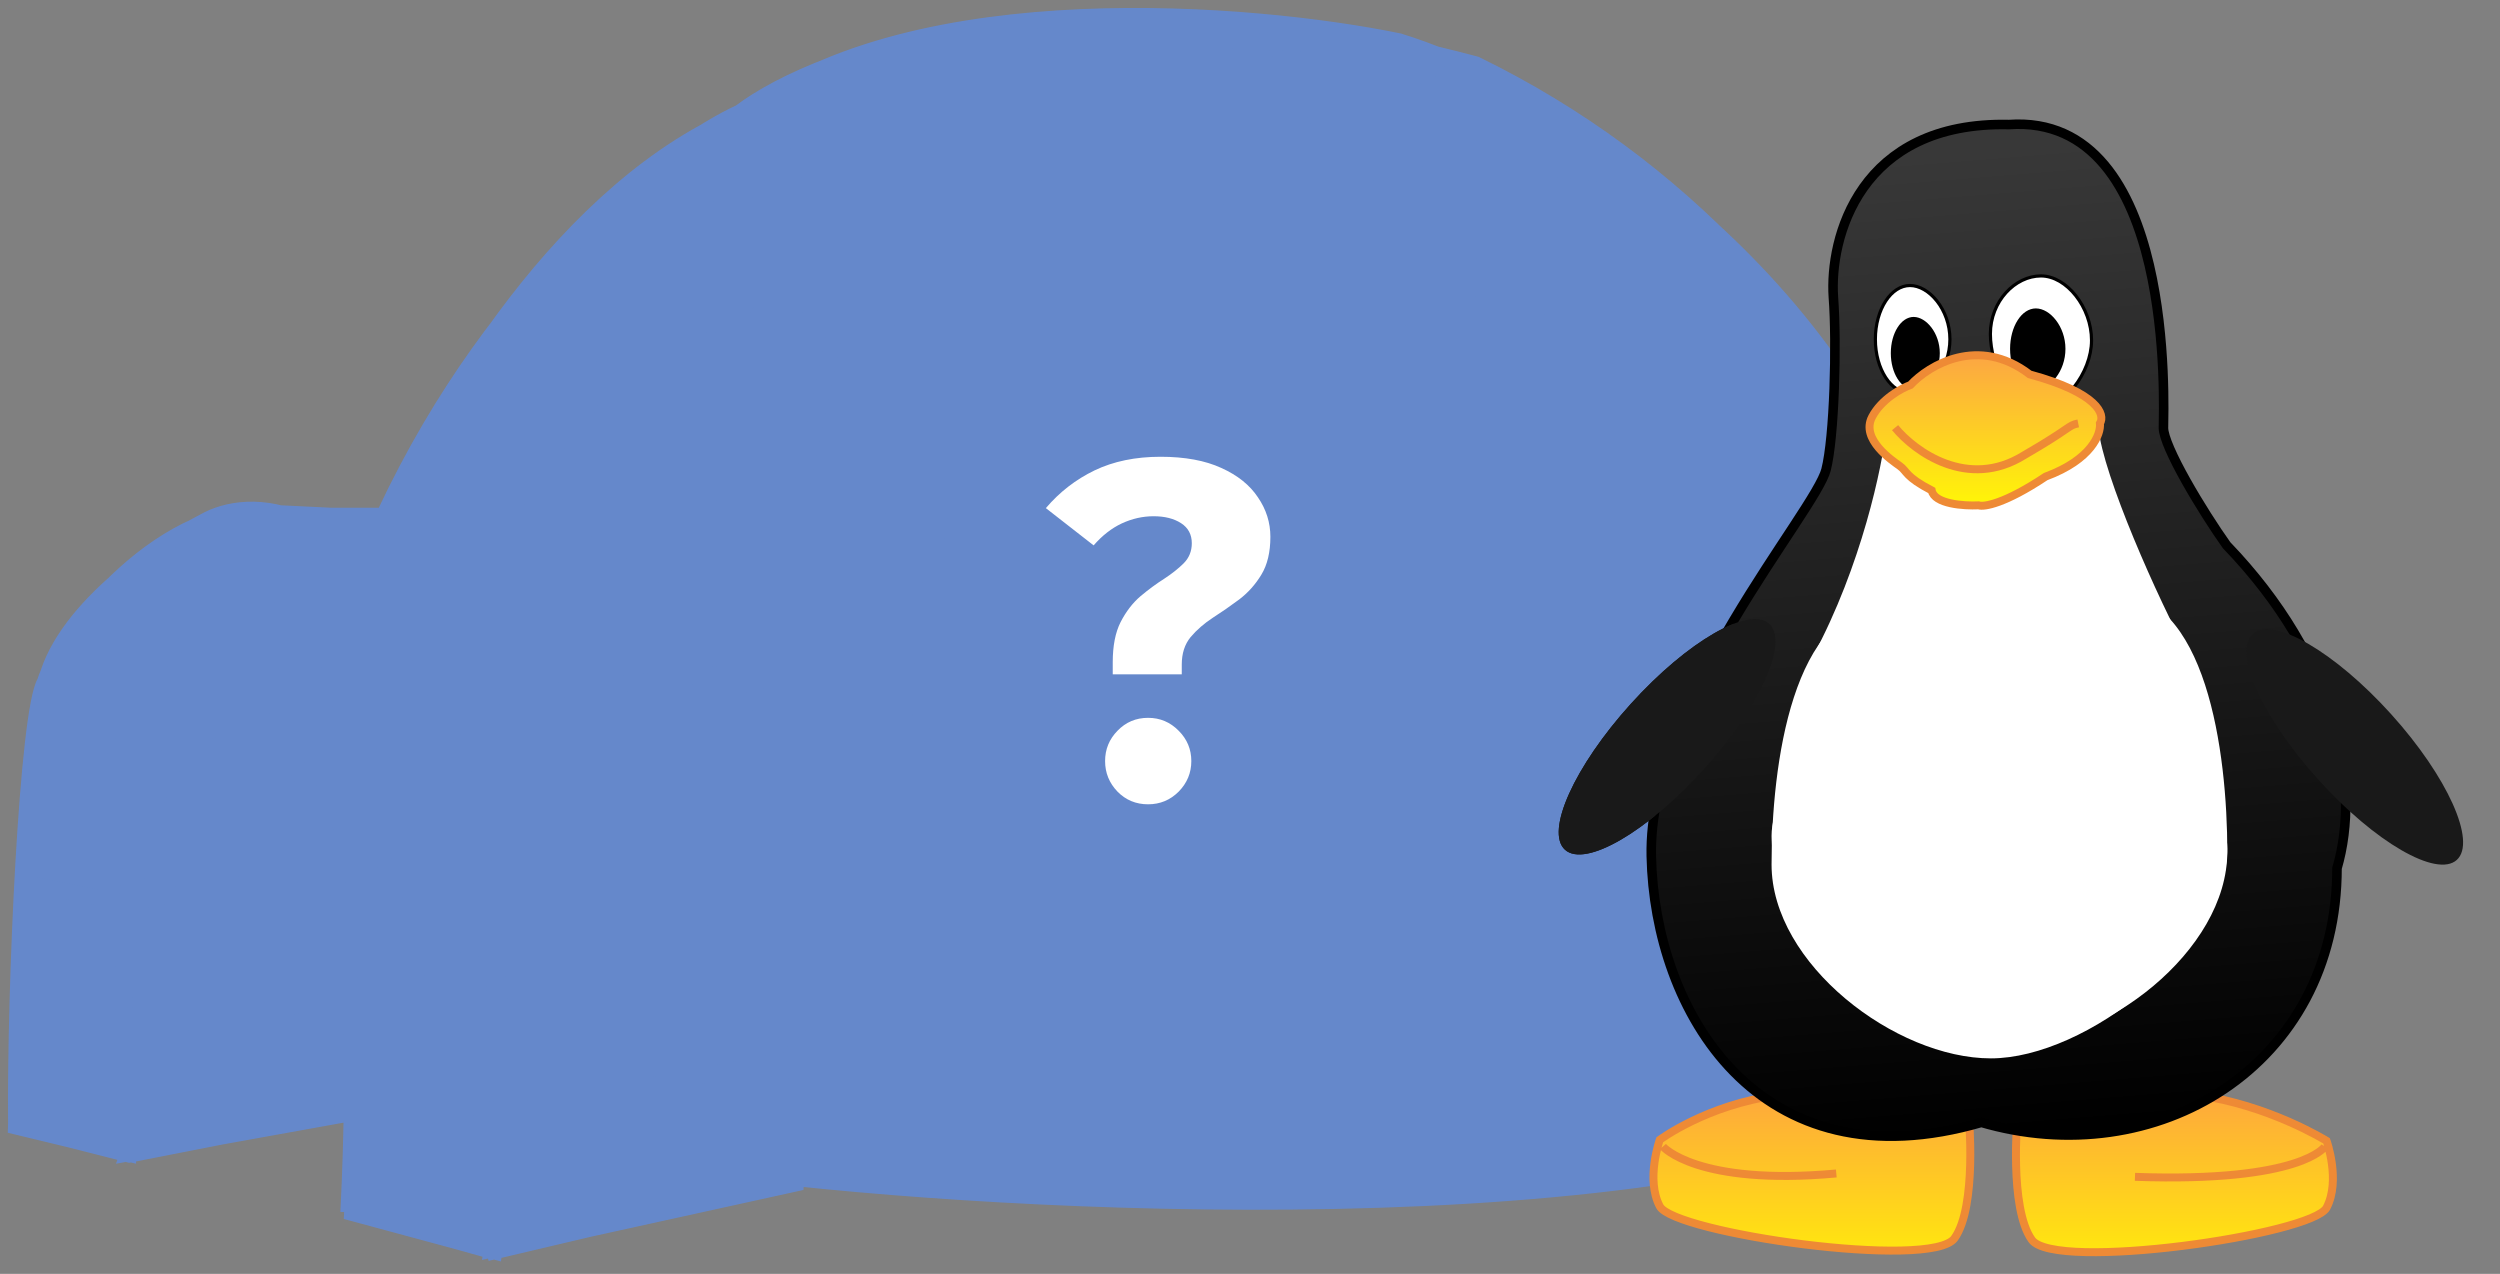 <svg width="157" height="80" viewBox="0 0 157 80" fill="none" xmlns="http://www.w3.org/2000/svg">
<rect x="0" y="0" width="157" height="80" fill="#808080" stroke="none"/>
<path d="M24.523 32.385H18.009L31.037 78.587L50.459 74.003C94.658 78.442 118.817 71.43 125.371 67.368C126.738 62.985 127.591 49.756 120.063 31.903C112.536 14.049 95.454 4.921 87.855 2.589C78.646 0.699 57.552 -1.054 46.84 7.053C35.452 11.588 27.217 25.831 24.523 32.385Z" fill="#6588CB"/>
<path d="M1 70.746L7.997 72.435C7.313 63.468 7.731 45.534 14.873 45.534C22.014 45.534 22.673 65.961 22.11 76.174L31.037 78.587C31.882 71.791 32.316 55.184 27.298 43.121C22.279 31.058 15.556 31.179 12.822 32.747C9.846 34.275 3.678 38.489 2.809 43.121C2.037 43.025 1.281 61.497 1 70.746Z" fill="#6588CB"/>
<path d="M13.963 45.428C21.152 44.844 22.416 61.405 22.211 69.88L8.054 72.435C8.546 71.097 4.976 46.158 13.963 45.428Z" fill="#6588CB"/>
<path d="M37.431 33.109L18.009 32.264C20.743 33.35 25.367 37.572 27.78 44.448C30.193 51.324 32.726 70.022 30.917 78.466L49.976 74.244C50.218 65.8 49.663 47.609 46.961 42.398C44.258 37.186 39.12 34.436 37.431 33.109Z" fill="#6588CB"/>
<path d="M80.136 62.579C75.971 62.668 72.044 62.638 68.435 62.526V47.008C75.784 46.986 83.701 46.869 91.234 46.597C98.008 46.353 104.471 45.984 109.932 45.449C115.236 44.93 119.594 44.253 122.372 43.382L123.201 57.242C121.272 57.711 119.34 58.143 117.411 58.54C114.91 59.056 112.413 59.513 109.932 59.917C106.926 60.407 103.944 60.818 101.005 61.161C97.992 61.512 95.023 61.791 92.122 62.007C87.969 62.317 83.953 62.498 80.136 62.579Z" fill="#6588CB"/>
<path d="M49.982 74.322L30.802 78.544C33.094 72.633 30.802 52.126 27.062 42.838C24.07 35.407 19.382 32.664 17.412 32.222L37.316 33.187C39.969 34.393 44.902 38.044 47.207 42.838C49.366 46.368 50.585 64.873 49.982 74.322Z" fill="#6588CB"/>
<path d="M31.037 78.587L50.459 74.003C94.658 78.442 118.817 71.43 125.371 67.368C126.738 62.985 127.591 49.756 120.063 31.903C112.536 14.049 95.454 4.921 87.855 2.589C78.646 0.699 57.552 -1.054 46.84 7.053C35.452 11.588 27.217 25.831 24.523 32.385H18.009L31.037 78.587ZM31.037 78.587C31.882 71.791 32.316 55.184 27.298 43.121C22.279 31.058 15.556 31.179 12.822 32.747C9.846 34.275 3.678 38.489 2.809 43.121C2.037 43.025 1.281 61.497 1 70.746L7.997 72.435C7.313 63.468 7.731 45.534 14.873 45.534C22.014 45.534 22.673 65.961 22.11 76.174L31.037 78.587ZM54.802 3.192C59.839 2.588 75.555 1.819 88.124 3.27M38.396 12.843C50.989 11.231 83.64 8.853 105.708 12.722M30.675 21.287C43.748 20.118 78.649 18.482 113.67 21.287M24.041 32.385C48.931 31.742 103.078 30.72 120.063 32.264M49.856 60.975C51.624 61.246 54.543 61.612 57.096 61.847M57.096 61.847V74.847M57.096 61.847C60.34 62.147 64.164 62.394 68.435 62.526M68.435 62.526C72.044 62.638 75.971 62.668 80.136 62.579M68.435 62.526V47.008M80.136 62.579V75.692M80.136 62.579C83.953 62.498 87.969 62.317 92.122 62.007M101.005 61.161V74.486M101.005 61.161C103.944 60.818 106.926 60.407 109.932 59.917M101.005 61.161C97.992 61.512 95.023 61.791 92.122 62.007M117.411 58.54V71.108M117.411 58.54C114.91 59.056 112.413 59.513 109.932 59.917M117.411 58.54C119.34 58.143 121.272 57.711 123.201 57.242M122.372 43.382C122.667 43.289 123.786 42.977 124.044 42.88M122.372 43.382L123.201 57.242M122.372 43.382C119.594 44.253 115.236 44.93 109.932 45.449M123.201 57.242C123.885 57.076 125.412 56.687 126.095 56.511M109.932 45.449V59.917M109.932 45.449C104.471 45.984 98.008 46.353 91.234 46.597M91.234 46.597L92.122 62.007M91.234 46.597C83.701 46.869 75.784 46.986 68.435 47.008M68.435 47.008C64.799 47.018 61.303 47.005 58.06 46.976M48.408 46.74C51.102 46.799 54.685 46.945 58.06 46.976M58.06 46.976C57.288 44.481 58.501 35.453 59.144 31.541M79.171 31.517L80.858 46.861M98.11 31.517L101.245 46.137M113.066 31.782L117.773 44.304M113.068 21.384L117.892 32.023M101.488 20.54L106.554 31.517M87.01 19.84L89.545 31.517M69.52 19.719V31.517M52.63 19.96L50.097 31.782M38.758 20.684L34.535 32.023M51.426 11.492L46.116 20.322M39.964 12.602L31.882 21.166M63.366 10.792L61.076 19.695M76.877 10.551L78.807 19.719M89.905 10.913L93.888 20.178M101.727 12.119L107.156 20.925M87.856 3.169L95.937 11.395M78.807 2.589L83.391 10.672M71.207 2.469L70.484 10.672M62.403 2.807L56.734 11.01M55.767 3.192L45.875 11.998M21.862 76.043L30.802 78.544M30.802 78.544L49.982 74.322C50.585 64.873 49.366 46.368 47.207 42.838C44.902 38.044 39.969 34.393 37.316 33.187L17.412 32.222M30.802 78.544C33.094 72.633 30.802 52.126 27.062 42.838C24.07 35.407 19.382 32.664 17.412 32.222M17.412 32.222C10.415 31.257 3.767 39.733 2.815 42.838C1.716 44.679 0.925 61.897 1.006 70.703L8.123 72.513L22.103 69.77M8.002 72.392C7.359 63.666 7.544 46.094 13.431 45.612C20.789 45.009 22.84 56.831 21.875 76.132M1.247 63.345L7.882 64.793L21.99 62.663M22.103 68.323L31.767 69.859L50.218 66.403M21.741 58.913L30.681 60.691L49.848 57.828M20.173 51.314L27.062 44.165L46.84 42.156M16.205 45.974L18.733 32.747M9.685 34.556L11.857 46.257M3.171 42.035L9.57 50.075M1.247 55.383L7.882 56.71L21.03 54.539M50.097 74.003C69.157 76.013 110.654 77.624 125.612 67.009C129.11 45.174 118.616 16.706 92.68 4.039C67.685 -2.62 51.464 3.275 46.478 7.055C42.015 9.106 31.303 17.019 24.161 32.267M22.211 69.88C22.416 61.405 21.152 44.844 13.963 45.428C4.976 46.158 8.546 71.097 8.054 72.435L22.211 69.88ZM18.009 32.264L37.431 33.109C39.12 34.436 44.258 37.186 46.961 42.398C49.663 47.609 50.218 65.8 49.976 74.244L30.917 78.466C32.726 70.022 30.193 51.324 27.78 44.448C25.367 37.572 20.743 33.35 18.009 32.264Z" stroke="#6588CB"/>
<path d="M72.88 28.685C74.41 28.685 75.685 28.92 76.705 29.39C77.725 29.85 78.49 30.465 79 31.235C79.52 31.995 79.78 32.82 79.78 33.71C79.78 34.68 79.59 35.475 79.21 36.095C78.84 36.705 78.38 37.22 77.83 37.64C77.28 38.05 76.725 38.435 76.165 38.795C75.615 39.155 75.15 39.56 74.77 40.01C74.4 40.46 74.215 41.035 74.215 41.735V42.35H69.88V41.585C69.88 40.555 70.045 39.715 70.375 39.065C70.715 38.405 71.13 37.865 71.62 37.445C72.12 37.025 72.615 36.66 73.105 36.35C73.595 36.03 74.005 35.705 74.335 35.375C74.675 35.035 74.845 34.615 74.845 34.115C74.845 33.565 74.62 33.145 74.17 32.855C73.72 32.565 73.145 32.42 72.445 32.42C71.765 32.42 71.1 32.57 70.45 32.87C69.81 33.17 69.22 33.63 68.68 34.25L65.68 31.91C66.54 30.9 67.56 30.11 68.74 29.54C69.93 28.97 71.31 28.685 72.88 28.685ZM72.1 45.08C72.85 45.08 73.49 45.35 74.02 45.89C74.55 46.42 74.815 47.055 74.815 47.795C74.815 48.535 74.55 49.175 74.02 49.715C73.49 50.245 72.85 50.51 72.1 50.51C71.34 50.51 70.7 50.245 70.18 49.715C69.66 49.175 69.4 48.535 69.4 47.795C69.4 47.055 69.66 46.42 70.18 45.89C70.7 45.35 71.34 45.08 72.1 45.08Z" fill="white"/>
<path d="M104.233 71.58C104.233 71.58 107.203 69.361 111.657 68.78H137.984C142.44 69.364 146.11 71.646 146.11 71.646C146.11 71.646 147.001 74.141 146.11 75.841C145.219 77.54 129.031 79.876 127.595 77.858C126.16 75.841 126.704 70.053 126.704 70.053L123.634 69.995C123.634 69.995 124.178 75.754 122.743 77.762C121.307 79.77 105.124 77.445 104.233 75.754C103.342 74.063 104.233 71.58 104.233 71.58Z" fill="url(#paint0_linear_525_1278)"/>
<path d="M104.431 72.003C104.431 72.003 106.559 74.486 115.319 73.694M146.003 72.003C146.003 72.003 144.568 74.275 134.076 73.905M111.657 68.78C107.203 69.361 104.233 71.58 104.233 71.58C104.233 71.58 103.342 74.063 104.233 75.754C105.124 77.445 121.307 79.77 122.743 77.762C124.178 75.754 123.634 69.995 123.634 69.995L126.704 70.053C126.704 70.053 126.16 75.841 127.595 77.858C129.031 79.876 145.219 77.54 146.11 75.841C147.001 74.141 146.11 71.646 146.11 71.646C146.11 71.646 142.44 69.364 137.984 68.78H111.657Z" stroke="#EE8A35" stroke-width="0.5"/>
<path d="M139.677 34.369C146.565 41.524 148.103 49.281 146.565 54.497C146.565 66.847 135.29 73.488 124.43 70.278C110.521 74.358 104.101 63.391 103.901 53.761C103.7 44.132 114.166 32.274 114.868 29.554C115.402 27.481 115.559 21.552 115.336 18.654C115.091 15.021 116.914 7.808 126.169 8.022C136.467 7.286 135.665 25.588 135.665 26.879C135.665 28.128 138.183 32.273 139.677 34.369Z" fill="url(#paint1_linear_525_1278)" stroke="black"/>
<path d="M139.875 53.292C139.875 59.533 131.012 66.466 125.029 66.466C119.046 66.466 111.254 60.536 111.254 54.295C111.254 48.054 112.56 37.978 118.543 37.978C124.526 37.978 139.875 47.05 139.875 53.292Z" fill="white"/>
<path d="M111.254 52.49C111.254 58.731 120.116 65.663 126.099 65.663C132.082 65.663 139.875 59.734 139.875 53.493C139.875 47.251 138.569 37.176 132.586 37.176C126.603 37.176 111.254 46.248 111.254 52.49Z" fill="white"/>
<path d="M113.862 41.188C116.911 35.518 118.208 29.285 118.476 26.878C122.644 25.652 131.516 23.936 131.783 26.878C132.051 29.82 135.528 37.644 137.467 41.188C128.328 43.551 110.812 46.859 113.862 41.188Z" fill="white"/>
<ellipse cx="104.693" cy="46.269" rx="3.076" ry="9.563" transform="rotate(42.097 104.693 46.269)" fill="#191919"/>
<path d="M122.055 21.307C122.055 22.152 121.757 22.913 121.329 23.457C120.892 24.012 120.371 24.285 119.947 24.285C119.543 24.285 119.112 24.034 118.758 23.493C118.407 22.956 118.173 22.185 118.173 21.307C118.173 20.43 118.407 19.659 118.758 19.122C119.112 18.581 119.543 18.33 119.947 18.33C120.371 18.33 120.892 18.603 121.329 19.158C121.757 19.702 122.055 20.463 122.055 21.307Z" fill="white" stroke="black"/>
<path d="M121.319 22.177C121.319 22.694 121.143 23.157 120.896 23.483C120.639 23.821 120.36 23.951 120.176 23.951C120.013 23.951 119.792 23.845 119.586 23.518C119.384 23.198 119.243 22.725 119.243 22.177C119.243 21.629 119.384 21.156 119.586 20.836C119.792 20.509 120.013 20.403 120.176 20.403C120.36 20.403 120.639 20.533 120.896 20.871C121.143 21.197 121.319 21.66 121.319 22.177Z" fill="black" stroke="black"/>
<path d="M130.949 21.375C130.949 22.293 130.546 23.29 129.936 24.06C129.315 24.843 128.567 25.288 127.942 25.288C127.374 25.288 126.743 24.814 126.218 23.917C125.709 23.049 125.396 21.932 125.396 20.973C125.396 19.096 126.809 17.729 128.172 17.729C128.811 17.729 129.5 18.122 130.05 18.821C130.594 19.513 130.949 20.443 130.949 21.375Z" fill="white" stroke="black"/>
<path d="M129.21 21.909C129.21 22.499 129.007 23.027 128.72 23.402C128.424 23.788 128.091 23.95 127.852 23.95C127.635 23.95 127.367 23.811 127.129 23.437C126.894 23.069 126.733 22.53 126.733 21.909C126.733 21.288 126.894 20.749 127.129 20.381C127.367 20.007 127.635 19.868 127.852 19.868C128.091 19.868 128.424 20.03 128.72 20.417C129.007 20.791 129.21 21.32 129.21 21.909Z" fill="black" stroke="black"/>
<path d="M127.463 23.511C124.253 21.05 121.133 22.931 119.974 24.18C119.416 24.38 118.155 25.062 117.566 26.186C116.831 27.59 118.837 28.927 119.305 29.262C119.773 29.596 119.639 29.93 121.311 30.8C121.471 31.656 123.339 31.78 124.253 31.736C124.588 31.847 125.898 31.642 128.466 29.93C131.355 28.86 131.943 27.256 131.877 26.587C132.211 26.052 131.796 24.688 127.463 23.511Z" fill="url(#paint2_linear_525_1278)" stroke="#EE8A35" stroke-width="3"/>
<path d="M119.011 26.857C120.237 28.35 123.571 30.789 127.102 28.596C130.111 26.857 129.844 26.723 130.513 26.589" stroke="#EE8A35" stroke-width="3"/>
<path d="M139.677 34.369C146.565 41.524 148.103 49.281 146.565 54.497C146.565 66.847 135.29 73.488 124.43 70.278C110.521 74.358 104.101 63.391 103.901 53.761C103.7 44.132 114.166 32.274 114.868 29.554C115.402 27.481 115.559 21.552 115.336 18.654C115.091 15.021 116.914 7.808 126.169 8.022C136.467 7.286 135.665 25.588 135.665 26.879C135.665 28.128 138.183 32.273 139.677 34.369Z" fill="url(#paint3_linear_525_1278)" stroke="black" stroke-width="0.2"/>
<path d="M139.875 53.292C139.875 59.533 131.012 66.466 125.029 66.466C119.046 66.466 111.254 60.536 111.254 54.295C111.254 48.054 112.56 37.978 118.543 37.978C124.526 37.978 139.875 47.05 139.875 53.292Z" fill="white"/>
<path d="M111.254 52.49C111.254 58.731 120.116 65.663 126.099 65.663C132.082 65.663 139.875 59.734 139.875 53.493C139.875 47.251 138.569 37.176 132.586 37.176C126.603 37.176 111.254 46.248 111.254 52.49Z" fill="white"/>
<path d="M113.862 41.188C116.911 35.518 118.208 29.285 118.476 26.878C122.644 25.652 131.516 23.936 131.783 26.878C132.051 29.82 135.528 37.644 137.467 41.188C128.328 43.551 110.812 46.859 113.862 41.188Z" fill="white"/>
<ellipse cx="104.693" cy="46.269" rx="3.076" ry="9.563" transform="rotate(42.097 104.693 46.269)" fill="#191919"/>
<ellipse rx="3.076" ry="9.563" transform="matrix(0.742 -0.67 -0.67 -0.742 147.879 46.908)" fill="#191919"/>
<path d="M122.455 21.307C122.455 22.244 122.125 23.092 121.643 23.704C121.16 24.319 120.534 24.685 119.947 24.685C119.364 24.685 118.823 24.323 118.423 23.712C118.024 23.101 117.773 22.251 117.773 21.307C117.773 20.364 118.024 19.514 118.423 18.903C118.823 18.292 119.364 17.93 119.947 17.93C120.534 17.93 121.16 18.296 121.643 18.91C122.125 19.523 122.455 20.37 122.455 21.307Z" fill="white" stroke="black" stroke-width="0.2"/>
<path d="M121.319 22.177C121.319 22.694 121.143 23.157 120.896 23.483C120.639 23.821 120.36 23.951 120.176 23.951C120.013 23.951 119.792 23.845 119.586 23.518C119.384 23.198 119.243 22.725 119.243 22.177C119.243 21.629 119.384 21.156 119.586 20.836C119.792 20.509 120.013 20.403 120.176 20.403C120.36 20.403 120.639 20.533 120.896 20.871C121.143 21.197 121.319 21.66 121.319 22.177Z" fill="black" stroke="black"/>
<path d="M131.349 21.375C131.349 22.4 130.904 23.482 130.249 24.309C129.592 25.137 128.741 25.688 127.942 25.688C127.154 25.688 126.419 25.051 125.873 24.119C125.33 23.193 124.996 22.007 124.996 20.973C124.996 18.914 126.551 17.328 128.172 17.328C128.974 17.328 129.767 17.815 130.364 18.574C130.96 19.331 131.349 20.346 131.349 21.375Z" fill="white" stroke="black" stroke-width="0.2"/>
<path d="M129.21 21.909C129.21 22.499 129.007 23.027 128.72 23.402C128.424 23.788 128.091 23.95 127.852 23.95C127.635 23.95 127.367 23.811 127.129 23.437C126.894 23.069 126.733 22.53 126.733 21.909C126.733 21.288 126.894 20.749 127.129 20.381C127.367 20.007 127.635 19.868 127.852 19.868C128.091 19.868 128.424 20.03 128.72 20.417C129.007 20.791 129.21 21.32 129.21 21.909Z" fill="black" stroke="black"/>
<path d="M127.463 23.511C124.253 21.05 121.133 22.931 119.974 24.18C119.416 24.38 118.155 25.062 117.566 26.186C116.831 27.59 118.837 28.927 119.305 29.262C119.773 29.596 119.639 29.93 121.311 30.8C121.471 31.656 123.339 31.78 124.253 31.736C124.588 31.847 125.898 31.642 128.466 29.93C131.355 28.86 131.943 27.256 131.877 26.587C132.211 26.052 131.796 24.688 127.463 23.511Z" fill="url(#paint4_linear_525_1278)" stroke="#EE8A35" stroke-width="0.5"/>
<path d="M119.011 26.857C120.237 28.35 123.571 30.789 127.102 28.596C130.111 26.857 129.844 26.723 130.513 26.589" stroke="#EE8A35" stroke-width="0.5"/>
<defs>
<linearGradient id="paint0_linear_525_1278" x1="125.172" y1="68.78" x2="125.172" y2="78.639" gradientUnits="userSpaceOnUse">
<stop stop-color="#FEA83C"/>
<stop offset="1" stop-color="#FFE60F"/>
</linearGradient>
<linearGradient id="paint1_linear_525_1278" x1="120.482" y1="9.806" x2="125.504" y2="71.154" gradientUnits="userSpaceOnUse">
<stop stop-color="#383838"/>
<stop offset="1"/>
</linearGradient>
<linearGradient id="paint2_linear_525_1278" x1="124.686" y1="22.309" x2="124.686" y2="31.761" gradientUnits="userSpaceOnUse">
<stop stop-color="#FCA643"/>
<stop offset="1" stop-color="#FFF607"/>
</linearGradient>
<linearGradient id="paint3_linear_525_1278" x1="120.482" y1="9.806" x2="125.504" y2="71.154" gradientUnits="userSpaceOnUse">
<stop stop-color="#383838"/>
<stop offset="1"/>
</linearGradient>
<linearGradient id="paint4_linear_525_1278" x1="124.686" y1="22.309" x2="124.686" y2="31.761" gradientUnits="userSpaceOnUse">
<stop stop-color="#FCA643"/>
<stop offset="1" stop-color="#FFF607"/>
</linearGradient>
</defs>
</svg>
